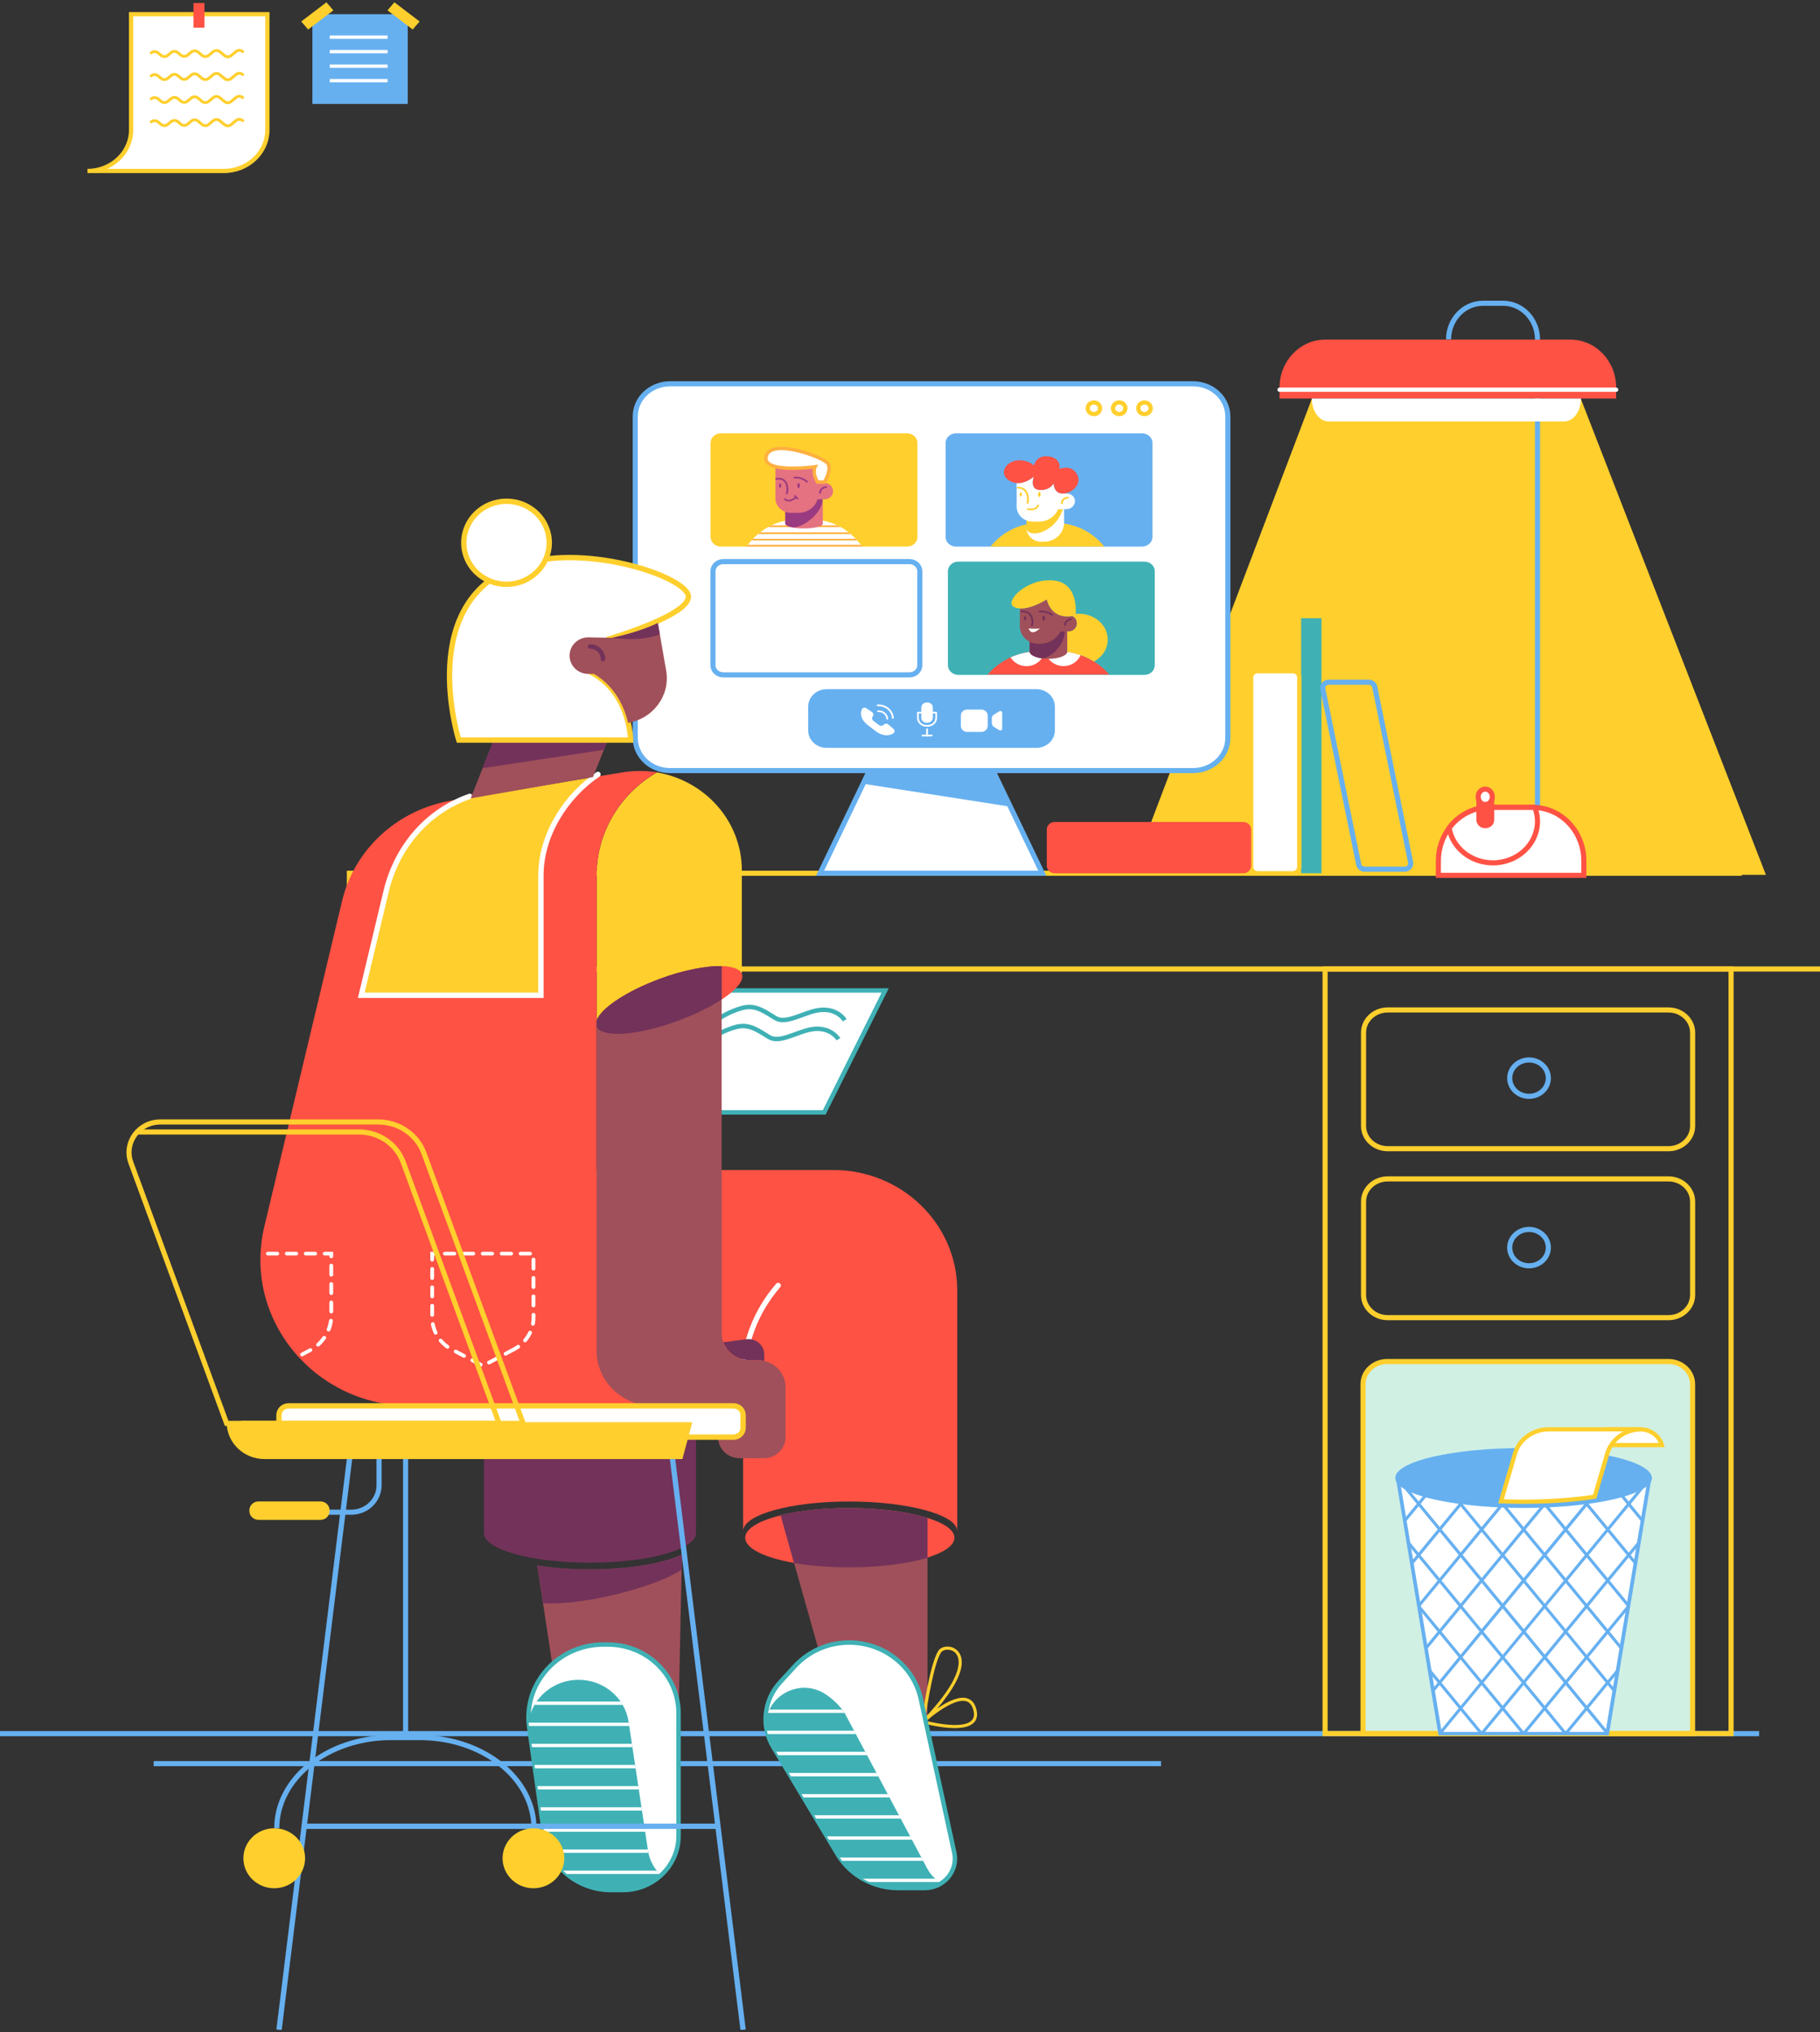 <svg width="395" height="441" viewBox="0 0 395 441" fill="none" xmlns="http://www.w3.org/2000/svg">
<rect x="0" y="0" width="395" height="441" fill="#333333" stroke="none"/>
<g clip-path="url(#clip0_1955_54309)">
<path d="M381.79 376.23H0" stroke="#66B0F0" stroke-width="1.107" stroke-miterlimit="10"/>
<path d="M33.349 382.739H251.981" stroke="#66B0F0" stroke-width="1.107" stroke-miterlimit="10"/>
<path d="M362.116 295.474H301.056C298.166 295.474 295.818 297.684 295.818 300.404V376.23H367.341V300.404C367.354 297.684 365.006 295.474 362.116 295.474Z" fill="#D0F0E4"/>
<path d="M362.116 295.474H301.056C298.166 295.474 295.818 297.684 295.818 300.404V376.23H367.341V300.404C367.354 297.684 365.006 295.474 362.116 295.474Z" stroke="#FFCF2D" stroke-width="1.107" stroke-miterlimit="10"/>
<path d="M375.7 210.287H287.587V376.218H375.7V210.287Z" stroke="#FFCF2D" stroke-width="1.107" stroke-miterlimit="10"/>
<path d="M378.01 189.512H75.831V210.287H395" stroke="#FFCF2D" stroke-width="1.107" stroke-miterlimit="10"/>
<path d="M362.116 249.287H301.172C298.282 249.287 295.934 247.077 295.934 244.357V224.104C295.934 221.385 298.282 219.175 301.172 219.175H362.116C365.006 219.175 367.354 221.385 367.354 224.104V244.369C367.354 247.089 365.006 249.287 362.116 249.287Z" stroke="#FFCF2D" stroke-width="1.107" stroke-miterlimit="10"/>
<path d="M362.116 285.955H301.172C298.282 285.955 295.934 283.745 295.934 281.026V260.773C295.934 258.053 298.282 255.843 301.172 255.843H362.116C365.006 255.843 367.354 258.053 367.354 260.773V281.026C367.354 283.745 365.006 285.955 362.116 285.955Z" stroke="#FFCF2D" stroke-width="1.107" stroke-miterlimit="10"/>
<path d="M331.85 237.921C334.165 237.921 336.043 236.155 336.043 233.975C336.043 231.796 334.165 230.029 331.85 230.029C329.534 230.029 327.657 231.796 327.657 233.975C327.657 236.155 329.534 237.921 331.85 237.921Z" stroke="#66B0F0" stroke-width="1.107" stroke-miterlimit="10"/>
<path d="M331.85 274.7C334.165 274.7 336.043 272.933 336.043 270.754C336.043 268.574 334.165 266.808 331.85 266.808C329.534 266.808 327.657 268.574 327.657 270.754C327.657 272.933 329.534 274.7 331.85 274.7Z" stroke="#66B0F0" stroke-width="1.107" stroke-miterlimit="10"/>
<path d="M358.026 320.73L357.936 321.253L357.897 321.556L356.555 329.606L356.413 330.468L355.807 334.135L355.588 335.422L355.02 338.822L354.878 339.684L353.498 348.013V348.05L353.356 348.912L353.278 349.3L351.963 357.266L351.821 358.128L351.201 361.879V361.892L350.982 363.179L350.427 366.481L350.285 367.343L348.905 375.709L348.892 375.758L348.828 376.146L348.815 376.231H312.563L312.55 376.134L312.486 375.794L312.473 375.685L311.079 367.331L310.938 366.457L310.396 363.215L310.189 361.916L309.557 358.103L309.415 357.241L308.099 349.337L308.022 348.888L307.88 348.038V348.026L306.487 339.66L306.345 338.798L305.79 335.459L305.584 334.172L304.964 330.444L304.822 329.582L303.494 321.593L303.352 320.73H358.026Z" fill="white"/>
<path d="M349.163 376.608H312.215L312.06 375.709L302.875 320.354H358.49L349.163 376.608ZM312.899 375.855H348.466L357.549 321.119H303.803L312.899 375.855Z" fill="#66B0F0"/>
<path d="M358.529 320.73C358.529 320.9 358.503 321.082 358.439 321.252C358 322.527 355.988 323.705 352.827 324.676C352.595 324.749 352.363 324.81 352.13 324.883C350.092 325.454 347.654 325.951 344.906 326.328C344.648 326.364 344.39 326.401 344.119 326.437C341.694 326.753 339.049 326.983 336.249 327.117C335.965 327.129 335.695 327.141 335.411 327.153C333.876 327.214 332.289 327.251 330.676 327.251C329.438 327.251 328.212 327.226 327.012 327.19C326.716 327.178 326.419 327.166 326.122 327.153C322.897 327.032 319.852 326.777 317.091 326.413C316.756 326.364 316.433 326.328 316.111 326.279C311.428 325.611 307.661 324.628 305.352 323.45C304.01 322.77 303.171 322.03 302.9 321.252L302.823 320.743C302.823 317.149 315.285 314.247 330.663 314.247C345.951 314.247 358.362 317.124 358.503 320.694C358.529 320.694 358.529 320.706 358.529 320.73Z" fill="#66B0F0"/>
<path d="M348.916 375.721V376.207L348.825 376.146L348.812 376.219H348.477L344.362 371.216L343.936 370.694L339.795 365.668L339.369 365.145L335.228 360.119L334.802 359.597L330.661 354.57L330.235 354.048L326.094 349.021L325.668 348.499L321.54 343.472L321.114 342.95L316.973 337.923L316.547 337.401L312.419 332.374L311.993 331.852L307.865 326.825L307.439 326.303L303.479 321.495L303.414 321.143C303.672 321.908 304.498 322.637 305.814 323.304L307.852 325.781L308.278 326.303L312.419 331.33L312.845 331.852L316.986 336.879L317.412 337.401L321.553 342.428L321.978 342.95L326.12 347.977L326.545 348.499L330.687 353.526L331.112 354.048L335.254 359.074L335.679 359.597L339.82 364.623L340.246 365.145L344.387 370.172L344.813 370.694L348.929 375.697L348.916 375.721Z" fill="#66B0F0"/>
<path d="M350.427 366.481L350.285 367.344L348.918 365.68L348.492 365.158L344.351 360.131L343.925 359.609L339.784 354.582L339.358 354.06L335.217 349.034L334.791 348.511L330.65 343.485L330.225 342.963L326.122 337.984L325.696 337.462L321.555 332.436L321.129 331.913L316.988 326.887L316.562 326.365L316.382 326.146C316.691 326.195 317.014 326.231 317.336 326.28L317.401 326.365L321.542 331.391L321.968 331.913L326.109 336.94L326.535 337.462L330.676 342.489L331.102 343.011L335.243 348.038L335.669 348.56L339.81 353.587L340.236 354.109L344.377 359.136L344.803 359.658L348.944 364.684L349.37 365.207L350.427 366.481Z" fill="#66B0F0"/>
<path d="M351.962 357.265L351.82 358.127L348.917 354.606L348.491 354.084L344.35 349.057L343.925 348.535L339.783 343.509L339.358 342.986L335.216 337.96L334.791 337.438L330.65 332.411L330.224 331.889L326.186 326.983C326.483 326.996 326.766 327.008 327.063 327.02L330.65 331.367L331.075 331.889L335.216 336.916L335.642 337.438L339.783 342.464L340.209 342.986L344.35 348.013L344.776 348.535L348.917 353.562L349.343 354.084L351.962 357.265Z" fill="#66B0F0"/>
<path d="M353.496 348.05L353.355 348.912L353.058 348.548L348.917 343.521L348.491 342.999L344.35 337.972L343.924 337.45L339.783 332.423L339.357 331.901L335.319 326.996C335.59 326.984 335.874 326.972 336.145 326.959L339.783 331.379L340.209 331.901L344.35 336.928L344.775 337.45L348.917 342.477L349.342 342.999L353.484 348.026L353.496 348.05Z" fill="#66B0F0"/>
<path d="M321.812 376.036L321.554 376.218L321.541 376.23H321.115L316.987 371.228L316.561 370.706L312.433 365.679L312.007 365.169L310.395 363.215L310.188 361.916L312.433 364.647L312.859 365.169L316.987 370.184L317.413 370.706L321.554 375.733L321.812 376.036Z" fill="#66B0F0"/>
<path d="M312.679 376.036L312.55 376.133L312.485 375.794L312.679 376.036Z" fill="#66B0F0"/>
<path d="M330.933 376.037L330.675 376.219L330.662 376.231H330.236L326.121 371.229L325.695 370.707L321.554 365.68L321.128 365.17L316.987 360.143L316.561 359.633V359.621L312.433 354.606L312.007 354.084L308.098 349.337L308.021 348.888L307.879 348.038L308.292 348.548L312.433 353.574L312.859 354.084L316.987 359.111L317.413 359.633L321.554 364.648L321.98 365.17L326.121 370.184L326.547 370.707L330.675 375.733L330.933 376.037Z" fill="#66B0F0"/>
<path d="M340.053 376.037L339.795 376.219L339.782 376.232H339.356L335.241 371.229L334.815 370.707L330.674 365.68L330.248 365.17L326.12 360.143L325.694 359.634L321.553 354.607L321.127 354.085L316.986 349.07L316.56 348.548L312.432 343.521L312.006 343.011L307.865 337.984L307.44 337.474L305.788 335.459L305.582 334.172L307.865 336.952L308.291 337.474L312.432 342.489L312.858 343.011L316.986 348.026L317.412 348.548L321.553 353.575L321.979 354.085L326.12 359.111L326.546 359.634L330.674 364.648L331.1 365.17L335.241 370.185L335.667 370.707L339.795 375.734L340.053 376.037Z" fill="#66B0F0"/>
<path d="M355.018 338.822L354.876 339.684L353.483 337.984L353.057 337.462L348.916 332.436L348.49 331.913L344.349 326.887L343.924 326.365L343.872 326.304C344.13 326.268 344.388 326.231 344.633 326.195L344.775 326.365L348.916 331.391L349.342 331.913L353.483 336.94L353.909 337.462L355.018 338.822Z" fill="#66B0F0"/>
<path d="M356.554 329.606L356.412 330.468L353.484 326.91L353.058 326.388L351.755 324.798C351.987 324.737 352.219 324.664 352.439 324.591L353.484 325.866L353.909 326.388L356.554 329.606Z" fill="#66B0F0"/>
<path d="M358.4 320.925L358.039 321.362L357.935 321.241C358 321.071 358.026 320.901 358.026 320.731C358.026 320.707 358.026 320.695 358.026 320.67L358.039 320.658L358.4 320.925Z" fill="#66B0F0"/>
<path d="M355.807 334.134L355.588 335.421L353.91 337.473L353.485 337.983L349.344 343.01L348.918 343.52L344.79 348.546L344.364 349.068L340.223 354.083L339.797 354.605L335.669 359.632L335.243 360.142L331.102 365.169L330.676 365.679L326.548 370.705L326.122 371.227L321.994 376.23H321.568L321.555 376.218L321.31 376.036L321.555 375.732L325.696 370.705L326.122 370.183L330.25 365.169L330.676 364.646L334.817 359.632L335.243 359.11L339.371 354.083L339.797 353.573L343.938 348.546L344.364 348.024L348.492 343.01L348.918 342.487L353.059 337.473L353.485 336.951L355.807 334.134Z" fill="#66B0F0"/>
<path d="M357.896 321.556L353.91 326.4L353.484 326.922L349.343 331.949L348.917 332.471L344.776 337.498L344.351 338.02L340.209 343.047L339.784 343.569L335.668 348.547L335.242 349.069L331.101 354.096L330.676 354.618L326.534 359.645L326.109 360.167L321.967 365.194L321.542 365.716L317.4 370.743L316.975 371.265L312.859 376.267H312.55L312.537 376.17L312.485 375.83L312.434 375.769L312.472 375.721L316.575 370.743L317.001 370.221L321.142 365.194L321.567 364.672L325.709 359.645L326.134 359.123L330.276 354.096L330.701 353.574L334.843 348.547L335.268 348.025L339.409 342.998L339.835 342.476L343.976 337.449L344.402 336.927L348.543 331.901L348.969 331.379L353.097 326.352L353.523 325.83L355.549 323.365C356.877 322.697 357.716 321.968 357.987 321.191L357.896 321.556Z" fill="#66B0F0"/>
<path d="M344.956 326.181L344.776 326.399L344.35 326.921L340.209 331.948L339.783 332.47L335.642 337.497L335.216 338.019L331.075 343.046L330.649 343.568L326.508 348.595L326.082 349.117L321.941 354.144L321.515 354.666L317.374 359.692L316.948 360.215L312.807 365.241L312.381 365.763L311.027 367.403L310.885 366.54L311.956 365.241L312.381 364.719L316.51 359.692L316.935 359.17L321.077 354.144L321.502 353.621L325.631 348.595L326.056 348.073L330.197 343.046L330.623 342.524L334.764 337.497L335.19 336.975L339.331 331.948L339.757 331.426L343.898 326.399L343.963 326.314C344.182 326.29 344.401 326.254 344.608 326.229C344.75 326.205 344.853 326.193 344.956 326.181Z" fill="#66B0F0"/>
<path d="M335.141 327.031L331.103 331.924L330.677 332.447L326.536 337.473L326.11 337.995L321.969 343.022L321.543 343.544L317.402 348.571L316.976 349.093L312.835 354.12L312.409 354.642L309.533 358.139L309.391 357.277L311.984 354.12L312.409 353.598L316.551 348.571L316.976 348.049L321.118 343.022L321.543 342.5L325.685 337.473L326.11 336.951L330.251 331.924L330.677 331.402L334.264 327.056C334.547 327.056 334.844 327.043 335.141 327.031Z" fill="#66B0F0"/>
<path d="M351.201 361.89L350.981 363.177L349.343 365.168L348.917 365.678L344.789 370.705L344.363 371.227L340.235 376.229H339.81L339.797 376.217L339.552 376.035L339.797 375.731L343.938 370.705L344.363 370.183L348.492 365.168L348.917 364.646L351.201 361.89Z" fill="#66B0F0"/>
<path d="M353.279 349.3L349.344 354.084L348.918 354.606L344.79 359.633L344.364 360.142L340.223 365.169L339.797 365.679L335.669 370.706L335.243 371.228L331.115 376.231H330.689L330.676 376.218L330.431 376.036L330.676 375.733L334.817 370.706L335.243 370.184L339.372 365.169L339.797 364.647L343.938 359.633L344.364 359.11L348.492 354.084L348.918 353.574L353.059 348.547L353.485 348.025L353.498 348.013V348.049L353.356 348.911L353.279 349.3Z" fill="#66B0F0"/>
<path d="M326.019 327.019L321.981 331.924L321.555 332.446L317.414 337.473L316.988 337.995L312.847 343.022L312.421 343.544L308.28 348.571L308.009 348.911L307.867 348.073L307.854 348.061L307.867 348.049L311.995 343.034L312.421 342.512L316.549 337.485L316.975 336.963L321.116 331.936L321.542 331.414L325.18 326.995C325.477 326.995 325.748 327.007 326.019 327.019Z" fill="#66B0F0"/>
<path d="M317.479 326.327L317.427 326.4L317.001 326.922L312.86 331.949L312.434 332.471L308.293 337.497L307.868 338.019L306.487 339.695L306.345 338.833L307.442 337.497L307.868 336.975L311.996 331.949L312.422 331.427L316.563 326.4L316.705 326.23C316.911 326.254 317.13 326.291 317.35 326.315L317.479 326.327Z" fill="#66B0F0"/>
<path d="M309.609 324.797L308.293 326.388L307.868 326.91L304.952 330.443L304.81 329.581L307.442 326.388L307.868 325.866L308.926 324.591C309.145 324.664 309.377 324.737 309.609 324.797Z" fill="#66B0F0"/>
<path d="M360.683 313.603H348.776V310.191H356.001C358.258 310.191 360.142 311.648 360.683 313.603Z" fill="white" stroke="#FFCF2D" stroke-width="0.923" stroke-miterlimit="10"/>
<path d="M356.079 310.191C352.699 310.227 349.744 312.352 348.841 315.424L346.093 324.81C345.706 324.871 345.306 324.931 344.907 324.98C344.648 325.016 344.39 325.053 344.12 325.089C341.694 325.405 339.049 325.635 336.25 325.769C335.966 325.781 335.695 325.793 335.411 325.805C333.876 325.866 332.289 325.903 330.677 325.903C329.438 325.903 328.213 325.878 327.013 325.842C326.716 325.83 326.419 325.818 326.123 325.805C326.007 325.805 325.891 325.793 325.774 325.793L328.819 315.424C329.722 312.328 332.715 310.191 336.134 310.191H356.079Z" fill="white" stroke="#FFCF2D" stroke-width="0.923" stroke-miterlimit="10"/>
<path d="M343.112 86.602L383.261 189.856H245.488L284.694 86.602H343.112Z" fill="#FFCF2D"/>
<path d="M314.386 73.659C314.386 69.326 317.738 65.812 321.873 65.812H326.201C330.336 65.812 333.688 69.326 333.688 73.659V175.212" stroke="#66B0F0" stroke-width="1.107" stroke-miterlimit="10"/>
<path d="M343.746 186.82V189.962H312.172V186.82C312.172 184.142 313.043 181.666 314.505 179.7C316.528 176.976 319.703 175.211 323.248 175.211H332.655C332.803 175.211 332.965 175.211 333.113 175.227C339.035 175.475 343.746 180.567 343.746 186.82Z" fill="white" stroke="#FE5244" stroke-width="1.107" stroke-miterlimit="10"/>
<path d="M350.76 86.49H277.702V84.091C277.702 78.349 282.147 73.706 287.611 73.706H340.85C346.329 73.706 350.76 78.365 350.76 84.091V86.49Z" fill="#FE5244"/>
<path d="M350.76 84.571H277.702" stroke="white" stroke-width="0.923" stroke-miterlimit="10" stroke-linecap="round"/>
<path d="M343.125 86.491C343.125 89.23 341.5 91.459 339.477 91.459H288.349C286.341 91.459 284.702 89.23 284.702 86.491H343.125Z" fill="white"/>
<path d="M333.687 178.245C333.687 183.213 329.36 187.253 324.029 187.253C319.23 187.253 315.242 183.987 314.504 179.7C316.527 176.976 319.702 175.211 323.246 175.211H332.653C332.801 175.211 332.963 175.211 333.111 175.227C333.495 176.171 333.687 177.193 333.687 178.245Z" fill="white" stroke="#FE5244" stroke-width="1.107" stroke-miterlimit="10"/>
<path d="M324.295 173.091V177.951C324.295 178.942 323.424 179.747 322.361 179.747C321.297 179.747 320.426 178.942 320.426 177.951V173.091H320.456C320.633 173.943 321.415 174.593 322.346 174.593C323.276 174.593 324.059 173.943 324.236 173.091H324.295Z" fill="#FE5244"/>
<path d="M323.882 172.921C323.882 173.029 323.867 173.137 323.852 173.246C323.72 174.02 323.099 174.592 322.346 174.592C321.608 174.592 320.988 174.02 320.84 173.246C320.825 173.137 320.81 173.029 320.81 172.921C320.81 171.992 321.49 171.249 322.346 171.249C323.188 171.249 323.882 172.007 323.882 172.921Z" fill="white" stroke="#FE5244" stroke-width="1.107" stroke-miterlimit="10"/>
<path d="M286.802 134.17H282.389V189.513H286.802V134.17Z" fill="#3FB1B5"/>
<path d="M280.544 189.513H272.984C272.184 189.513 271.539 188.906 271.539 188.153V147.016C271.539 146.263 272.184 145.656 272.984 145.656H280.544C281.344 145.656 281.989 146.263 281.989 147.016V188.153C281.989 188.906 281.344 189.513 280.544 189.513Z" fill="white" stroke="#FFCF2D" stroke-width="0.923" stroke-miterlimit="10"/>
<path d="M304.863 188.626H296.18C295.548 188.626 295.006 188.201 294.89 187.618L287.098 149.517C286.943 148.752 287.562 148.048 288.388 148.048H297.07C297.703 148.048 298.244 148.473 298.361 149.056L306.153 187.157C306.308 187.922 305.688 188.626 304.863 188.626Z" stroke="#66B0F0" stroke-width="1.107" stroke-miterlimit="10"/>
<path d="M269.811 189.513H228.915C227.96 189.513 227.186 188.785 227.186 187.886V180.006C227.186 179.107 227.96 178.379 228.915 178.379H269.811C270.765 178.379 271.539 179.107 271.539 180.006V187.886C271.539 188.785 270.765 189.513 269.811 189.513Z" fill="#FE5244"/>
<path d="M58.034 3.082V28.192C58.034 33.109 53.79 37.104 48.565 37.104H18.983C24.208 37.104 28.452 33.121 28.452 28.192V3.082H58.034Z" fill="white" stroke="#FFCF2D" stroke-width="0.923" stroke-miterlimit="10"/>
<path d="M44.372 0.654H41.986V6.008H44.372V0.654Z" fill="#FE5244"/>
<path d="M49.429 12.626C49.093 12.626 48.758 12.505 48.487 12.274L47.494 11.448C47.184 11.193 46.771 11.193 46.462 11.448L45.52 12.238C44.965 12.699 44.191 12.699 43.623 12.238L42.759 11.521C42.45 11.266 42.037 11.266 41.727 11.521L40.927 12.189C40.373 12.65 39.599 12.65 39.031 12.189L38.373 11.643C38.063 11.388 37.651 11.388 37.341 11.643L36.631 12.238C36.077 12.699 35.303 12.699 34.735 12.238L34.077 11.691C33.767 11.436 33.355 11.436 33.045 11.691C32.916 11.8 32.71 11.788 32.593 11.667C32.477 11.546 32.49 11.351 32.619 11.242C33.174 10.781 33.948 10.781 34.516 11.242L35.174 11.788C35.483 12.043 35.896 12.043 36.206 11.788L36.915 11.193C37.47 10.732 38.244 10.732 38.812 11.193L39.469 11.74C39.779 11.995 40.192 11.995 40.502 11.74L41.301 11.072C41.856 10.611 42.63 10.611 43.198 11.072L44.062 11.788C44.372 12.043 44.785 12.043 45.094 11.788L46.036 10.999C46.59 10.538 47.365 10.538 47.932 10.999L48.925 11.825C49.235 12.08 49.648 12.08 49.958 11.825L50.99 10.963C51.544 10.501 52.318 10.501 52.886 10.963C53.015 11.072 53.028 11.266 52.912 11.388C52.796 11.509 52.589 11.521 52.46 11.412C52.151 11.157 51.738 11.157 51.428 11.412L50.396 12.274C50.087 12.505 49.764 12.626 49.429 12.626Z" fill="#FFCF2D"/>
<path d="M49.429 17.616C49.093 17.616 48.758 17.494 48.487 17.264L47.494 16.438C47.184 16.183 46.771 16.183 46.462 16.438L45.52 17.227C44.965 17.689 44.191 17.689 43.623 17.227L42.759 16.511C42.45 16.256 42.037 16.256 41.727 16.511L40.927 17.179C40.373 17.64 39.599 17.64 39.031 17.179L38.373 16.632C38.063 16.377 37.651 16.377 37.341 16.632L36.631 17.227C36.077 17.689 35.303 17.689 34.735 17.227L34.077 16.681C33.767 16.426 33.355 16.426 33.045 16.681C32.916 16.79 32.71 16.778 32.593 16.657C32.477 16.535 32.49 16.341 32.619 16.232C33.174 15.77 33.948 15.77 34.516 16.232L35.174 16.778C35.483 17.033 35.896 17.033 36.206 16.778L36.915 16.183C37.47 15.722 38.244 15.722 38.812 16.183L39.469 16.73C39.779 16.985 40.192 16.985 40.502 16.73L41.301 16.062C41.856 15.6 42.63 15.6 43.198 16.062L44.062 16.778C44.372 17.033 44.785 17.033 45.094 16.778L46.036 15.989C46.59 15.527 47.365 15.527 47.932 15.989L48.925 16.814C49.235 17.07 49.648 17.07 49.958 16.814L50.99 15.953C51.544 15.491 52.318 15.491 52.886 15.953C53.015 16.062 53.028 16.256 52.912 16.377C52.796 16.499 52.589 16.511 52.46 16.402C52.151 16.147 51.738 16.147 51.428 16.402L50.396 17.264C50.087 17.507 49.764 17.616 49.429 17.616Z" fill="#FFCF2D"/>
<path d="M49.429 22.607C49.093 22.607 48.758 22.485 48.487 22.255L47.494 21.429C47.184 21.174 46.771 21.174 46.462 21.429L45.52 22.218C44.965 22.679 44.191 22.679 43.623 22.218L42.759 21.502C42.45 21.247 42.037 21.247 41.727 21.502L40.927 22.169C40.373 22.631 39.599 22.631 39.031 22.169L38.373 21.623C38.063 21.368 37.651 21.368 37.341 21.623L36.631 22.218C36.077 22.679 35.303 22.679 34.735 22.218L34.077 21.672C33.767 21.417 33.355 21.417 33.045 21.672C32.916 21.781 32.71 21.769 32.593 21.647C32.477 21.526 32.49 21.332 32.619 21.223C33.174 20.761 33.948 20.761 34.516 21.223L35.174 21.769C35.483 22.024 35.896 22.024 36.206 21.769L36.915 21.174C37.47 20.712 38.244 20.712 38.812 21.174L39.469 21.72C39.779 21.975 40.192 21.975 40.502 21.72L41.301 21.052C41.856 20.591 42.63 20.591 43.198 21.052L44.062 21.769C44.372 22.024 44.785 22.024 45.094 21.769L46.036 20.98C46.59 20.518 47.365 20.518 47.932 20.98L48.925 21.805C49.235 22.06 49.648 22.06 49.958 21.805L50.99 20.943C51.544 20.482 52.318 20.482 52.886 20.943C53.015 21.052 53.028 21.247 52.912 21.368C52.796 21.49 52.589 21.502 52.46 21.392C52.151 21.137 51.738 21.137 51.428 21.392L50.396 22.255C50.087 22.497 49.764 22.607 49.429 22.607Z" fill="#FFCF2D"/>
<path d="M49.429 27.609C49.093 27.609 48.758 27.488 48.487 27.257L47.494 26.431C47.184 26.176 46.771 26.176 46.462 26.431L45.52 27.221C44.965 27.682 44.191 27.682 43.623 27.221L42.759 26.504C42.45 26.249 42.037 26.249 41.727 26.504L40.927 27.172C40.373 27.633 39.599 27.633 39.031 27.172L38.373 26.626C38.063 26.371 37.651 26.371 37.341 26.626L36.631 27.221C36.077 27.682 35.303 27.682 34.735 27.221L34.077 26.674C33.767 26.419 33.355 26.419 33.045 26.674C32.916 26.783 32.71 26.771 32.593 26.65C32.477 26.528 32.49 26.334 32.619 26.225C33.174 25.764 33.948 25.764 34.516 26.225L35.174 26.771C35.483 27.026 35.896 27.026 36.206 26.771L36.915 26.176C37.47 25.715 38.244 25.715 38.812 26.176L39.469 26.723C39.779 26.978 40.192 26.978 40.502 26.723L41.301 26.055C41.856 25.593 42.63 25.593 43.198 26.055L44.062 26.771C44.372 27.026 44.785 27.026 45.094 26.771L46.036 25.982C46.59 25.521 47.365 25.521 47.932 25.982L48.925 26.808C49.235 27.063 49.648 27.063 49.958 26.808L50.99 25.946C51.544 25.484 52.318 25.484 52.886 25.946C53.015 26.055 53.028 26.249 52.912 26.371C52.796 26.492 52.589 26.504 52.46 26.395C52.151 26.14 51.738 26.14 51.428 26.395L50.396 27.257C50.087 27.488 49.764 27.609 49.429 27.609Z" fill="#FFCF2D"/>
<path d="M88.492 3.083H67.8V22.558H88.492V3.083Z" fill="#66B0F0"/>
<path d="M72.348 2.249L70.848 0.502L65.378 4.66L66.879 6.407L72.348 2.249Z" fill="#FFCF2D"/>
<path d="M89.566 6.407L91.067 4.66L85.598 0.5L84.098 2.247L89.566 6.407Z" fill="#FFCF2D"/>
<path d="M84.119 7.696H71.567V8.424H84.119V7.696Z" fill="white"/>
<path d="M84.119 10.841H71.567V11.569H84.119V10.841Z" fill="white"/>
<path d="M84.119 13.998H71.567V14.727H84.119V13.998Z" fill="white"/>
<path d="M84.119 17.143H71.567V17.871H84.119V17.143Z" fill="white"/>
<path d="M226.217 189.512H177.98L187.321 170.085L188.688 167.231H215.509L219.276 175.063L226.217 189.512Z" fill="white" stroke="#66B0F0" stroke-width="1.107" stroke-miterlimit="10"/>
<path d="M219.276 175.063L187.321 170.085L188.688 167.231H215.509L219.276 175.063Z" fill="#66B0F0"/>
<path d="M258.947 167.232H145.406C141.239 167.232 137.872 164.05 137.872 160.141V90.385C137.872 86.463 141.252 83.294 145.406 83.294H258.947C263.114 83.294 266.481 86.476 266.481 90.385V160.129C266.481 164.05 263.101 167.232 258.947 167.232Z" fill="white" stroke="#66B0F0" stroke-width="1.107" stroke-miterlimit="10"/>
<path d="M224.928 162.302H179.413C177.194 162.302 175.401 160.614 175.401 158.526V153.341C175.401 151.253 177.194 149.565 179.413 149.565H224.928C227.147 149.565 228.94 151.253 228.94 153.341V158.526C228.94 160.614 227.134 162.302 224.928 162.302Z" fill="#66B0F0"/>
<path d="M212.981 158.841H209.911C209.15 158.841 208.531 158.259 208.531 157.542V155.284C208.531 154.568 209.15 153.985 209.911 153.985H212.981C213.742 153.985 214.362 154.568 214.362 155.284V157.542C214.362 158.259 213.742 158.841 212.981 158.841Z" fill="white"/>
<path d="M216.891 158.465L215.756 157.785C215.446 157.603 215.253 157.275 215.253 156.923V155.903C215.253 155.551 215.446 155.223 215.756 155.041L216.891 154.361C217.162 154.203 217.51 154.385 217.51 154.677V158.137C217.523 158.441 217.162 158.623 216.891 158.465Z" fill="white"/>
<path d="M201.344 157.7H201.06C199.938 157.7 199.022 156.838 199.022 155.782V154.652C199.022 154.555 199.113 154.47 199.216 154.47H203.176C203.279 154.47 203.37 154.555 203.37 154.652V155.782C203.383 156.838 202.467 157.7 201.344 157.7ZM199.409 154.834V155.782C199.409 156.631 200.145 157.336 201.06 157.336H201.344C202.247 157.336 202.996 156.644 202.996 155.782V154.834H199.409Z" fill="white"/>
<path d="M201.202 159.8C201.099 159.8 201.008 159.715 201.008 159.618V158.246C201.008 158.149 201.099 158.064 201.202 158.064C201.305 158.064 201.396 158.149 201.396 158.246V159.618C201.396 159.715 201.305 159.8 201.202 159.8Z" fill="white"/>
<path d="M202.222 159.8H200.196C200.093 159.8 200.003 159.715 200.003 159.618C200.003 159.521 200.093 159.436 200.196 159.436H202.222C202.325 159.436 202.415 159.521 202.415 159.618C202.415 159.715 202.325 159.8 202.222 159.8Z" fill="white"/>
<path d="M201.293 156.85H201.112C200.467 156.85 199.951 156.364 199.951 155.757V153.547C199.951 152.94 200.467 152.455 201.112 152.455H201.293C201.938 152.455 202.454 152.94 202.454 153.547V155.757C202.454 156.364 201.938 156.85 201.293 156.85Z" fill="white"/>
<path d="M189.425 155.478L189.412 155.49C189.167 155.769 189.245 156.194 189.567 156.449L190.754 157.347C191.077 157.59 191.541 157.566 191.786 157.287L191.799 157.275C192.044 156.995 192.508 156.983 192.818 157.238L193.889 158.149C194.224 158.44 194.224 158.926 193.889 159.144C192.766 159.885 191.309 159.618 190.109 158.707L188.303 157.335C187.103 156.412 186.523 155.125 187.052 153.936C187.219 153.571 187.722 153.474 188.084 153.729L189.258 154.531C189.58 154.773 189.657 155.198 189.425 155.478Z" fill="white"/>
<path d="M192.573 156.182C192.47 156.182 192.392 156.109 192.379 156.012C192.315 155.138 191.515 154.47 190.586 154.531C190.483 154.531 190.393 154.458 190.38 154.361C190.367 154.264 190.457 154.179 190.56 154.167C191.708 154.094 192.689 154.919 192.766 155.988C192.779 156.085 192.702 156.17 192.573 156.182C192.586 156.182 192.586 156.182 192.573 156.182Z" fill="white"/>
<path d="M193.786 156C193.683 156 193.605 155.927 193.592 155.83C193.541 155.102 193.192 154.422 192.599 153.936C192.006 153.45 191.257 153.208 190.483 153.256C190.38 153.256 190.29 153.183 190.277 153.086C190.264 152.989 190.354 152.904 190.457 152.892C191.335 152.843 192.186 153.11 192.857 153.657C193.528 154.203 193.915 154.968 193.979 155.794C193.992 155.915 193.902 156 193.786 156C193.799 156 193.799 156 193.786 156Z" fill="white"/>
<path d="M237.415 89.863C238.156 89.863 238.757 89.298 238.757 88.601C238.757 87.903 238.156 87.338 237.415 87.338C236.674 87.338 236.074 87.903 236.074 88.601C236.074 89.298 236.674 89.863 237.415 89.863Z" stroke="#FFCF2D" stroke-width="0.923" stroke-miterlimit="10"/>
<path d="M242.898 89.863C243.639 89.863 244.24 89.298 244.24 88.601C244.24 87.903 243.639 87.338 242.898 87.338C242.157 87.338 241.556 87.903 241.556 88.601C241.556 89.298 242.157 89.863 242.898 89.863Z" stroke="#FFCF2D" stroke-width="0.923" stroke-miterlimit="10"/>
<path d="M248.394 89.863C249.135 89.863 249.736 89.298 249.736 88.601C249.736 87.903 249.135 87.338 248.394 87.338C247.653 87.338 247.053 87.903 247.053 88.601C247.053 89.298 247.653 89.863 248.394 89.863Z" stroke="#FFCF2D" stroke-width="0.923" stroke-miterlimit="10"/>
<path d="M197.397 146.457H156.966C155.727 146.457 154.734 145.51 154.734 144.356V123.982C154.734 122.816 155.74 121.881 156.966 121.881H197.397C198.635 121.881 199.629 122.828 199.629 123.982V144.356C199.629 145.51 198.635 146.457 197.397 146.457Z" stroke="#66B0F0" stroke-width="1.107" stroke-miterlimit="10"/>
<path d="M248.394 146.457H207.962C206.724 146.457 205.73 145.51 205.73 144.356V123.982C205.73 122.816 206.737 121.881 207.962 121.881H248.394C249.632 121.881 250.625 122.828 250.625 123.982V144.356C250.625 145.51 249.632 146.457 248.394 146.457Z" fill="#3FB1B5"/>
<path d="M240.757 146.396H214.336C217.007 143.299 221.083 141.308 225.65 141.308H229.443C234.01 141.32 238.087 143.299 240.757 146.396Z" fill="#FE5244"/>
<path d="M226.721 141.32C226.463 143.154 224.798 144.562 222.786 144.562C221.302 144.562 220.012 143.797 219.329 142.668C221.238 141.806 223.379 141.32 225.637 141.32H226.721Z" fill="white"/>
<path d="M234.526 142.17C233.945 143.566 232.514 144.55 230.824 144.55C228.811 144.55 227.147 143.141 226.889 141.308H229.456C231.236 141.32 232.939 141.612 234.526 142.17Z" fill="white"/>
<path d="M231.623 135.905V141.417C231.623 142.279 229.791 142.971 227.546 142.971C227.133 142.971 226.733 142.947 226.359 142.91C224.682 142.716 223.469 142.121 223.469 141.417V135.905H231.623Z" fill="#A0505A"/>
<path d="M231.081 137.034C231.081 139.426 228.862 142.328 226.359 142.899C224.682 142.704 223.469 142.11 223.469 141.405V135.893H230.952L231.081 137.034Z" fill="#73325A"/>
<path d="M233.713 135.2V135.334C233.713 136.269 232.9 137.034 231.907 137.034H230.178C229.391 138.624 227.675 139.717 225.689 139.717H225.353C223.134 139.717 221.341 138.029 221.341 135.941V132.044C223.908 132.201 227.172 130.089 227.172 130.089C228.243 133.986 231.3 133.938 232.719 133.683C233.3 133.962 233.713 134.545 233.713 135.2Z" fill="#A0505A"/>
<path d="M231.172 135.796C231.069 135.796 230.978 135.711 230.978 135.614C230.978 134.836 231.649 134.205 232.475 134.205C232.578 134.205 232.668 134.29 232.668 134.387C232.668 134.484 232.578 134.569 232.475 134.569C231.868 134.569 231.365 135.031 231.365 135.614C231.365 135.711 231.275 135.796 231.172 135.796Z" fill="#73325A"/>
<path d="M231.623 137.034H231.907C232.9 137.034 233.713 136.269 233.713 135.334V135.2C233.713 134.533 233.313 133.962 232.719 133.683C232.332 133.756 231.803 133.804 231.236 133.768C229.765 133.658 227.946 132.906 227.172 130.089C227.172 130.089 223.908 132.201 221.341 132.044C220.864 132.019 220.412 131.91 220.012 131.691C217.884 130.55 223.031 125.208 228.94 126.009C233.661 126.653 233.558 131.971 233.468 133.233C233.7 133.209 233.932 133.197 234.164 133.197C237.622 133.197 240.421 135.698 240.421 138.794C240.421 140.81 239.234 142.582 237.441 143.566C235.725 142.497 233.751 141.769 231.623 141.465V137.034Z" fill="#FFCF2D"/>
<path d="M223.947 135.929C223.921 135.929 223.895 135.929 223.882 135.917C223.779 135.88 223.728 135.771 223.766 135.686C223.766 135.674 224.153 134.69 223.508 133.634C222.954 132.724 221.728 132.881 221.676 132.894C221.573 132.906 221.47 132.845 221.457 132.736C221.444 132.639 221.509 132.541 221.625 132.529C221.689 132.517 223.16 132.323 223.857 133.452C224.592 134.654 224.153 135.771 224.141 135.808C224.089 135.88 224.024 135.929 223.947 135.929Z" fill="#73325A"/>
<path d="M228.347 133.622C228.309 133.622 228.27 133.609 228.231 133.585C227.109 132.772 225.612 132.869 225.599 132.869C225.496 132.881 225.406 132.796 225.393 132.699C225.38 132.602 225.47 132.517 225.574 132.505C225.638 132.505 227.225 132.396 228.463 133.294C228.554 133.355 228.567 133.464 228.502 133.549C228.451 133.597 228.399 133.622 228.347 133.622Z" fill="#73325A"/>
<path d="M223.276 136.342C223.276 136.342 223.586 138.26 225.689 136.391C225.689 136.391 224.218 136.573 223.276 136.342Z" fill="white"/>
<path d="M226.515 134.726C226.665 134.726 226.786 134.471 226.786 134.156C226.786 133.841 226.665 133.585 226.515 133.585C226.365 133.585 226.244 133.841 226.244 134.156C226.244 134.471 226.365 134.726 226.515 134.726Z" fill="#73325A"/>
<path d="M222.489 134.63C222.618 134.63 222.722 134.418 222.722 134.156C222.722 133.895 222.618 133.683 222.489 133.683C222.361 133.683 222.257 133.895 222.257 134.156C222.257 134.418 222.361 134.63 222.489 134.63Z" fill="#73325A"/>
<path d="M247.891 118.615H207.459C206.221 118.615 205.227 117.668 205.227 116.514V96.14C205.227 94.975 206.234 94.04 207.459 94.04H247.891C249.129 94.04 250.123 94.987 250.123 96.14V116.514C250.123 117.668 249.116 118.615 247.891 118.615Z" fill="#66B0F0"/>
<path d="M239.66 118.614H214.981C217.471 115.494 221.277 113.502 225.547 113.502H229.095C233.365 113.502 237.171 115.494 239.66 118.614Z" fill="#FFCF2D"/>
<path d="M226.011 117.57H226.566C228.978 117.57 230.939 115.724 230.939 113.454V110.528C230.939 110.516 230.926 110.503 230.913 110.503H222.799C222.786 110.503 222.773 110.516 222.773 110.528V114.547C222.786 116.222 224.231 117.57 226.011 117.57Z" fill="white"/>
<path d="M222.786 110.503V114.449C222.786 114.498 222.786 114.559 222.786 114.607C222.902 116.866 228.875 115.979 230.668 110.503H222.786Z" fill="#FFCF2D"/>
<path d="M233.3 108.743C233.3 109.228 233.094 109.666 232.745 109.993C232.41 110.309 231.946 110.503 231.417 110.503H229.649C229.017 112.082 227.392 113.199 225.495 113.199H224.115C222.193 113.199 220.645 111.73 220.645 109.933V104.833C222.631 104.991 224.309 103.486 224.373 103.425C224.347 103.51 223.341 106.181 225.624 106.327C227.895 106.472 228.643 104.93 228.669 104.87C228.669 104.93 228.682 106.994 230.475 107.104H231.417C232.462 107.104 233.3 107.771 233.3 108.743Z" fill="white"/>
<path d="M230.642 107.104H230.604C230.565 107.104 230.526 107.104 230.488 107.104C228.694 106.994 228.682 104.942 228.682 104.87C228.656 104.93 227.895 106.472 225.637 106.327C223.367 106.181 224.36 103.51 224.386 103.425C224.321 103.473 222.644 104.991 220.657 104.833C220.219 104.797 219.78 104.687 219.329 104.457C216.426 102.975 218.297 99.928 221.148 99.891C223.418 99.867 224.386 101.033 224.386 101.033C224.386 101.033 224.876 98.641 227.662 99.054C230.449 99.467 229.946 101.786 229.946 101.786C229.946 101.786 232.281 100.766 233.571 102.648C235.093 104.857 232.81 107.104 230.642 107.104Z" fill="#FE5244"/>
<path d="M223.018 109.326C223.006 109.326 222.993 109.326 222.967 109.326C222.864 109.301 222.799 109.204 222.825 109.107C222.825 109.095 223.134 107.893 222.58 106.909C221.973 105.865 220.929 106.035 220.89 106.035C220.787 106.047 220.683 105.987 220.671 105.889C220.645 105.792 220.722 105.695 220.825 105.683C220.838 105.683 222.193 105.452 222.928 106.739C223.56 107.844 223.225 109.143 223.212 109.192C223.173 109.265 223.096 109.326 223.018 109.326Z" fill="#FFCF2D"/>
<path d="M223.702 110.734C223.431 110.734 223.186 110.697 223.005 110.649C222.902 110.625 222.838 110.527 222.863 110.43C222.889 110.333 222.992 110.273 223.096 110.297C223.16 110.309 224.631 110.673 225.173 109.605C225.224 109.52 225.327 109.472 225.431 109.52C225.534 109.569 225.572 109.666 225.521 109.763C225.147 110.527 224.36 110.734 223.702 110.734Z" fill="#FFCF2D"/>
<path d="M225.573 107.868C225.722 107.868 225.844 107.613 225.844 107.298C225.844 106.983 225.722 106.728 225.573 106.728C225.423 106.728 225.302 106.983 225.302 107.298C225.302 107.613 225.423 107.868 225.573 107.868Z" fill="#FFCF2D"/>
<path d="M221.56 107.771C221.689 107.771 221.793 107.559 221.793 107.298C221.793 107.037 221.689 106.825 221.56 106.825C221.432 106.825 221.328 107.037 221.328 107.298C221.328 107.559 221.432 107.771 221.56 107.771Z" fill="#FFCF2D"/>
<path d="M230.449 109.411C230.346 109.411 230.255 109.326 230.255 109.229C230.255 108.452 230.926 107.82 231.752 107.82C231.855 107.82 231.945 107.905 231.945 108.002C231.945 108.1 231.855 108.185 231.752 108.185C231.146 108.185 230.642 108.646 230.642 109.229C230.642 109.326 230.552 109.411 230.449 109.411Z" fill="#FFCF2D"/>
<path d="M196.881 118.615H156.449C155.211 118.615 154.218 117.668 154.218 116.515V96.141C154.218 94.975 155.224 94.04 156.449 94.04H196.881C198.119 94.04 199.113 94.987 199.113 96.141V116.515C199.126 117.668 198.119 118.615 196.881 118.615Z" fill="#FFCF2D"/>
<path d="M187.115 118.615H162.035C164.564 115.057 168.434 112.787 172.769 112.787H176.381C180.716 112.787 184.573 115.057 187.115 118.615Z" fill="white"/>
<path d="M187.115 118.614H162.035C162.113 118.505 162.19 118.408 162.268 118.299C162.28 118.275 162.293 118.251 162.319 118.239H186.844C186.857 118.263 186.87 118.275 186.895 118.299C186.96 118.396 187.037 118.505 187.115 118.614Z" fill="#FEB040"/>
<path d="M186.057 117.291H163.093C163.209 117.157 163.325 117.036 163.442 116.915H185.709C185.825 117.036 185.941 117.157 186.057 117.291Z" fill="#FEB040"/>
<path d="M184.636 115.907H164.511C164.666 115.774 164.821 115.652 164.976 115.531H184.172C184.327 115.652 184.481 115.774 184.636 115.907Z" fill="#FEB040"/>
<path d="M182.47 114.389H166.667C166.899 114.256 167.144 114.134 167.389 114.013H181.734C181.992 114.134 182.224 114.256 182.47 114.389Z" fill="#FEB040"/>
<path d="M178.575 108.246V113.673C178.575 114.231 176.743 114.681 174.498 114.681C172.305 114.681 170.512 114.256 170.422 113.709C170.422 113.697 170.422 113.685 170.422 113.673V108.246H178.575Z" fill="#E57281"/>
<path d="M178.523 108.246V108.367C178.523 111.038 175.001 114.098 172.46 114.45C172.06 114.511 170.822 114.28 170.435 113.697C170.435 113.685 170.435 113.673 170.435 113.661V108.233H178.523V108.246Z" fill="#9A3B82"/>
<path d="M180.792 106.533V106.655C180.792 107.59 179.98 108.355 178.986 108.355H177.425C176.922 110.054 175.271 111.293 173.31 111.293H171.646C169.801 111.293 168.292 109.884 168.292 108.136V101.228C171.388 102.041 176.922 101.276 176.922 101.276C176.922 101.276 176.419 102.976 177.374 104.821H178.999C179.98 104.834 180.792 105.598 180.792 106.533Z" fill="#E57281"/>
<path d="M178.922 104.615H177.451C176.2 102.624 176.909 101.3 176.909 101.3C176.909 101.3 171.375 102.053 168.279 101.252C166.873 100.888 165.97 100.196 166.305 98.969C167.376 95.035 178.909 99.224 179.709 100.645C180.521 102.065 178.922 104.615 178.922 104.615Z" fill="white" stroke="#FEB040" stroke-width="0.738" stroke-miterlimit="10"/>
<path d="M173.194 108.342C173.156 108.378 173.117 108.39 173.065 108.39C173.014 108.39 172.962 108.366 172.923 108.33L172.743 108.148C172.188 108.609 171.659 108.839 171.169 108.839C171.117 108.839 171.066 108.839 171.027 108.827C170.485 108.779 170.214 108.439 170.201 108.427C170.137 108.342 170.15 108.233 170.24 108.172C170.33 108.111 170.447 108.123 170.511 108.208C170.524 108.221 170.705 108.439 171.079 108.475C171.491 108.512 171.969 108.305 172.485 107.881L172.382 107.772C172.304 107.699 172.317 107.577 172.395 107.517C172.472 107.444 172.601 107.456 172.665 107.529L173.207 108.087C173.285 108.16 173.272 108.269 173.194 108.342Z" fill="#9A3B82"/>
<path d="M175.154 104.724C175.103 104.724 175.051 104.711 175.012 104.675C173.877 103.631 172.432 103.838 172.419 103.838C172.316 103.85 172.213 103.789 172.2 103.692C172.187 103.595 172.252 103.498 172.355 103.486C172.419 103.474 174.006 103.231 175.283 104.42C175.361 104.493 175.361 104.602 175.283 104.675C175.258 104.711 175.206 104.724 175.154 104.724Z" fill="#9A3B82"/>
<path d="M170.756 107.274C170.743 107.274 170.717 107.274 170.704 107.262C170.601 107.237 170.549 107.128 170.575 107.031C170.575 107.019 170.975 105.78 170.33 104.724C169.775 103.814 168.524 104.093 168.511 104.105C168.408 104.129 168.305 104.068 168.279 103.971C168.253 103.874 168.318 103.777 168.421 103.753C168.95 103.631 170.111 103.631 170.665 104.554C171.401 105.756 170.975 107.092 170.949 107.152C170.911 107.225 170.846 107.274 170.756 107.274Z" fill="#9A3B82"/>
<path d="M169.311 105.853C169.44 105.853 169.544 105.641 169.544 105.38C169.544 105.119 169.44 104.907 169.311 104.907C169.183 104.907 169.079 105.119 169.079 105.38C169.079 105.641 169.183 105.853 169.311 105.853Z" fill="#9A3B82"/>
<path d="M173.323 105.95C173.473 105.95 173.594 105.695 173.594 105.38C173.594 105.065 173.473 104.81 173.323 104.81C173.173 104.81 173.052 105.065 173.052 105.38C173.052 105.695 173.173 105.95 173.323 105.95Z" fill="#9A3B82"/>
<path d="M177.981 107.152C177.877 107.152 177.787 107.067 177.787 106.97C177.787 106.181 178.471 105.538 179.309 105.538C179.413 105.538 179.503 105.623 179.503 105.72C179.503 105.817 179.413 105.902 179.309 105.902C178.677 105.902 178.174 106.375 178.174 106.97C178.174 107.067 178.097 107.152 177.981 107.152Z" fill="#9A3B82"/>
<path d="M192.11 214.949L178.879 241.413H138.9L154.966 214.949H192.11Z" fill="white" stroke="#3FB1B5" stroke-width="0.965" stroke-miterlimit="10"/>
<path d="M183.344 221.405C183.344 221.405 181.604 218.517 177.427 219.262C174.304 219.808 170.606 222.311 168.333 220.966C166.059 219.622 164.046 217.944 161.101 218.743C158.157 219.542 155.979 221.073 155.979 221.073" stroke="#3FB1B5" stroke-width="0.965" stroke-miterlimit="10"/>
<path d="M181.974 225.532C181.974 225.532 180.235 222.644 176.058 223.389C172.935 223.935 169.237 226.438 166.963 225.093C164.69 223.749 162.677 222.071 159.732 222.87C156.787 223.669 154.61 225.2 154.61 225.2" stroke="#3FB1B5" stroke-width="0.965" stroke-miterlimit="10"/>
<path d="M207.148 333.715C207.148 337.269 196.999 340.145 184.289 340.145C171.579 340.145 161.732 337.269 161.732 333.715C161.732 330.161 171.579 327.286 184.289 327.286C196.999 327.286 207.148 330.174 207.148 333.715Z" fill="#FE5244"/>
<path d="M201.299 329.388V375.313L199.861 368.684C198.314 361.549 191.835 356.451 184.33 356.451C182.07 356.451 179.851 356.917 177.838 357.795C177.77 357.822 177.701 357.862 177.619 357.888L172.346 339.199L169.415 328.803C173.428 327.858 178.619 327.285 184.289 327.285C191.027 327.285 197.095 328.097 201.299 329.388Z" fill="#A0505A"/>
<path d="M201.299 329.388V338.041C197.095 339.332 191.027 340.144 184.289 340.144C179.92 340.144 175.838 339.798 172.346 339.212L169.415 328.816C173.428 327.871 178.619 327.299 184.289 327.299C191.027 327.285 197.095 328.097 201.299 329.388Z" fill="#73325A"/>
<path d="M200.288 373.968C200.658 374.074 204.137 375.019 207.218 375.019C208.889 375.019 210.437 374.74 211.313 373.888C212.066 373.156 212.245 372.091 211.847 370.747C211.491 369.549 210.806 368.803 209.807 368.537C207.972 368.058 205.424 369.389 203.411 370.786C206.547 367.086 209.642 362.387 208.492 359.312C208.081 358.221 207.15 357.489 205.986 357.356C205.013 357.249 204.109 357.582 203.685 358.207C201.713 361.123 200.097 373.089 200.028 373.595L200.288 373.968ZM204.26 358.58C204.507 358.221 205.027 358.008 205.63 358.008C205.725 358.008 205.821 358.008 205.917 358.021C206.355 358.074 207.41 358.314 207.862 359.539C208.163 360.351 208.273 361.841 207.054 364.344C205.903 366.713 203.822 369.495 200.863 372.65C201.302 369.615 202.699 360.883 204.26 358.58ZM210.834 373.422C209.93 374.301 207.876 374.567 204.876 374.194C203.301 373.994 201.836 373.675 201.055 373.475C201.644 372.969 202.74 372.051 204.013 371.199C206.451 369.562 208.396 368.856 209.642 369.189C210.396 369.389 210.902 369.961 211.204 370.933C211.532 372.051 211.409 372.863 210.834 373.422Z" fill="#FFCF2D"/>
<path d="M172.484 361.615L169.32 365.063C165.731 368.976 165.143 374.674 167.868 379.2L181.797 402.415C184.522 406.954 189.522 409.736 194.918 409.736H200.684C204.861 409.736 207.97 406.009 207.107 402.042L199.848 368.697C198.301 361.562 191.822 356.463 184.317 356.463C179.811 356.45 175.497 358.327 172.484 361.615Z" fill="white" stroke="#3FB1B5" stroke-width="0.965" stroke-miterlimit="10"/>
<path d="M183.262 371.652L201.245 405.516C202.095 407.047 203.149 408.032 204.354 408.658C203.313 409.337 202.053 409.749 200.684 409.749H194.918C189.508 409.749 184.509 406.954 181.797 402.428L167.868 379.199C167.307 378.254 166.882 377.269 166.594 376.244C164.622 369.123 172.963 363.532 179.222 367.711C180.647 368.657 182.043 369.935 183.262 371.652Z" fill="#3FB1B5"/>
<path d="M183.303 371.732H166.704C166.786 371.479 166.882 371.24 166.991 371.014H182.769C182.933 371.227 183.097 371.439 183.262 371.666L183.303 371.732Z" fill="white"/>
<path d="M185.741 376.311H166.622C166.622 376.285 166.608 376.258 166.608 376.245C166.554 376.032 166.499 375.806 166.458 375.593H185.371L185.741 376.311Z" fill="white"/>
<path d="M188.179 380.903H168.895L168.457 380.171H187.795L188.179 380.903Z" fill="white"/>
<path d="M190.616 385.496H171.647L171.209 384.764H190.232L190.616 385.496Z" fill="white"/>
<path d="M193.056 390.075H174.402L173.964 389.356H192.672L193.056 390.075Z" fill="white"/>
<path d="M195.492 394.668H177.154L176.716 393.936H195.095L195.492 394.668Z" fill="white"/>
<path d="M197.931 399.26H179.907L179.469 398.528H197.534L197.931 399.26Z" fill="white"/>
<path d="M200.354 403.84H182.768C182.59 403.601 182.412 403.361 182.248 403.122H199.97L200.354 403.84Z" fill="white"/>
<path d="M203.957 408.432H188.673C188.18 408.219 187.701 407.98 187.235 407.714H202.971C203.286 407.98 203.615 408.219 203.957 408.432Z" fill="white"/>
<path d="M151.049 332.769C150.926 336.284 140.667 339.132 128.039 339.132C115.412 339.132 105.153 336.297 105.03 332.769V305.095H151.049V332.769Z" fill="#73325A"/>
<path d="M147.995 337.362L147.926 340.65L147.269 372.744V371.812C147.269 363.572 140.394 356.89 131.916 356.89H130.984C126.656 356.89 122.753 358.527 119.863 361.163L117.85 347.931L116.604 339.745C119.973 340.29 123.876 340.597 128.026 340.597C136.572 340.583 144.009 339.279 147.995 337.362Z" fill="#A0505A"/>
<path d="M147.995 337.362L147.927 340.65C142.832 344.164 127.095 348.49 117.864 347.918L116.617 339.731C119.987 340.264 123.89 340.583 128.04 340.583C136.573 340.583 144.01 339.279 147.995 337.362Z" fill="#73325A"/>
<path d="M132.614 410.176H135.161C141.845 410.176 147.269 404.905 147.269 398.409V371.812C147.269 363.573 140.393 356.89 131.915 356.89H130.984C121.123 356.89 113.522 365.343 114.85 374.847L118.069 397.85C119.068 404.905 125.273 410.176 132.614 410.176Z" fill="white" stroke="#3FB1B5" stroke-width="0.965" stroke-miterlimit="10"/>
<path d="M143.461 406.968C141.297 408.951 138.366 410.176 135.161 410.176H132.614C125.273 410.176 119.068 404.905 118.082 397.849L114.864 374.847C114.809 374.408 114.754 373.969 114.74 373.543C115.562 368.444 120.096 364.544 125.574 364.544C128.272 364.544 130.765 365.502 132.696 367.1C134.627 368.697 135.983 370.947 136.408 373.543L140.64 401.617C140.955 403.707 141.968 405.57 143.461 406.968Z" fill="#3FB1B5"/>
<path d="M135.132 369.987H115.999C116.136 369.735 116.3 369.495 116.465 369.269H134.68C134.844 369.495 134.995 369.735 135.132 369.987Z" fill="white"/>
<path d="M136.556 374.567H114.821C114.793 374.327 114.766 374.088 114.752 373.848H136.447L136.556 374.567Z" fill="white"/>
<path d="M137.256 379.159H115.466L115.356 378.441H137.146L137.256 379.159Z" fill="white"/>
<path d="M137.94 383.752H116.109L115.999 383.02H137.831L137.94 383.752Z" fill="white"/>
<path d="M138.639 388.331H116.753L116.644 387.612H138.53L138.639 388.331Z" fill="white"/>
<path d="M139.324 392.924H117.383L117.287 392.205H139.214L139.324 392.924Z" fill="white"/>
<path d="M140.022 397.516H118.026L117.93 396.784H139.913L140.022 397.516Z" fill="white"/>
<path d="M140.721 402.095H119.383C119.259 401.856 119.15 401.616 119.054 401.377H140.598L140.639 401.616C140.666 401.776 140.694 401.936 140.721 402.095Z" fill="white"/>
<path d="M143.173 406.688H122.999C122.725 406.461 122.451 406.209 122.204 405.969H142.543C142.735 406.222 142.954 406.461 143.173 406.688Z" fill="white"/>
<path d="M161.006 188.926V211.343C160.006 208.8 152.09 209.159 143.379 212.368C135.915 215.123 130.313 218.904 129.491 221.526V189.978C129.491 180.593 134.655 172.207 142.585 167.627C152.884 169.371 161.006 178.09 161.006 188.926Z" fill="#FFCF2D"/>
<path d="M128.89 168.639C121.877 173.378 117.412 181.245 117.412 189.977V216.001H78.42L83.802 193.478C86.09 183.88 93.239 176.226 102.552 172.965L128.89 168.639Z" fill="#FFCF2D"/>
<path d="M207.751 280.03V332.278C207.751 328.723 196.999 325.848 184.289 325.848C171.579 325.848 161.28 328.723 161.28 332.278V307.239C161.28 306.067 160.294 305.109 159.089 305.109H89.184C68.16 305.109 52.615 286.087 57.368 266.186L74.241 195.528C76.926 184.253 86.321 175.667 98.059 173.724L102.551 172.978C93.238 176.24 86.088 183.894 83.801 193.491L78.419 216.014H117.411V189.977C117.411 181.245 121.89 173.364 128.889 168.639L135.052 167.627C136.326 167.414 137.572 167.321 138.818 167.321C138.983 167.321 139.133 167.321 139.298 167.321C139.448 167.321 139.599 167.334 139.736 167.334C139.763 167.334 139.791 167.334 139.818 167.334C139.928 167.334 140.051 167.347 140.161 167.347C140.174 167.347 140.202 167.347 140.215 167.347C140.284 167.347 140.352 167.361 140.407 167.361C140.53 167.374 140.64 167.374 140.763 167.387C140.9 167.401 141.051 167.414 141.188 167.427C141.325 167.441 141.448 167.454 141.585 167.467C141.612 167.467 141.64 167.481 141.681 167.481C141.818 167.494 141.968 167.52 142.105 167.534C142.119 167.534 142.133 167.534 142.133 167.534C142.283 167.56 142.434 167.574 142.585 167.6C134.655 172.18 129.491 180.566 129.491 189.95V253.912H180.906C195.726 253.939 207.751 265.613 207.751 280.03Z" fill="#FE5244"/>
<path d="M129.779 168.053C122.767 172.792 117.398 181.244 117.398 189.977V216.001H78.405L83.788 193.478C86.075 183.88 92.621 176.08 101.949 172.818" stroke="white" stroke-width="1.158" stroke-miterlimit="10" stroke-linecap="round"/>
<path d="M161.28 299.211C161.28 291.797 163.978 284.622 168.895 278.964" stroke="white" stroke-width="1.158" stroke-miterlimit="10" stroke-linecap="round"/>
<path d="M104.317 296.563C104.249 296.563 104.18 296.549 104.126 296.509L102.318 295.551C102.112 295.444 102.044 295.205 102.153 295.005C102.263 294.806 102.51 294.739 102.715 294.845L104.523 295.804C104.728 295.91 104.797 296.15 104.687 296.35C104.605 296.483 104.468 296.563 104.317 296.563ZM106.125 296.11C105.975 296.11 105.838 296.03 105.769 295.897C105.66 295.697 105.728 295.458 105.934 295.351L107.741 294.393C107.947 294.286 108.193 294.366 108.303 294.553C108.413 294.752 108.344 294.992 108.139 295.098L106.331 296.057C106.262 296.083 106.194 296.11 106.125 296.11ZM100.702 294.659C100.633 294.659 100.565 294.646 100.51 294.606L98.702 293.647C98.497 293.541 98.428 293.301 98.538 293.102C98.647 292.902 98.894 292.835 99.099 292.942L100.907 293.9C101.113 294.007 101.181 294.246 101.071 294.446C100.989 294.579 100.852 294.659 100.702 294.659ZM109.727 294.193C109.577 294.193 109.44 294.113 109.371 293.98C109.262 293.781 109.33 293.541 109.536 293.434L111.344 292.476C111.659 292.316 111.946 292.13 112.234 291.93C112.412 291.797 112.672 291.837 112.809 292.01C112.946 292.183 112.905 292.436 112.727 292.569C112.412 292.795 112.083 292.995 111.741 293.182L109.933 294.14C109.864 294.18 109.796 294.193 109.727 294.193ZM97.127 292.689C97.045 292.689 96.963 292.662 96.88 292.609C96.305 292.196 95.771 291.717 95.319 291.171C95.168 290.998 95.196 290.746 95.374 290.612C95.552 290.466 95.812 290.493 95.949 290.666C96.36 291.158 96.839 291.584 97.36 291.957C97.538 292.09 97.579 292.343 97.456 292.516C97.387 292.636 97.264 292.689 97.127 292.689ZM113.959 291.291C113.864 291.291 113.781 291.265 113.699 291.198C113.521 291.065 113.494 290.812 113.644 290.639C114.055 290.146 114.398 289.614 114.672 289.028C114.768 288.829 115.014 288.735 115.219 288.829C115.425 288.922 115.521 289.161 115.425 289.361C115.124 290 114.74 290.599 114.288 291.132C114.192 291.238 114.083 291.291 113.959 291.291ZM94.552 289.641C94.401 289.641 94.251 289.561 94.182 289.414C93.881 288.775 93.662 288.11 93.525 287.418C93.484 287.205 93.635 286.992 93.854 286.952C94.073 286.912 94.292 287.058 94.333 287.271C94.456 287.897 94.648 288.496 94.922 289.068C95.018 289.268 94.922 289.508 94.716 289.601C94.662 289.627 94.607 289.641 94.552 289.641ZM115.658 287.697C115.63 287.697 115.603 287.697 115.589 287.697C115.37 287.657 115.219 287.444 115.261 287.231C115.343 286.792 115.384 286.353 115.384 285.913V285.314C115.384 285.088 115.562 284.915 115.795 284.915C116.028 284.915 116.206 285.088 116.206 285.314V285.913C116.206 286.406 116.165 286.898 116.069 287.378C116.028 287.564 115.85 287.697 115.658 287.697ZM93.799 285.754C93.566 285.754 93.388 285.581 93.388 285.354V283.358C93.388 283.131 93.566 282.958 93.799 282.958C94.032 282.958 94.21 283.131 94.21 283.358V285.354C94.21 285.567 94.018 285.754 93.799 285.754ZM115.781 283.717C115.548 283.717 115.37 283.544 115.37 283.318V281.321C115.37 281.095 115.548 280.922 115.781 280.922C116.014 280.922 116.192 281.095 116.192 281.321V283.318C116.192 283.544 116.014 283.717 115.781 283.717ZM93.799 281.76C93.566 281.76 93.388 281.587 93.388 281.361V279.364C93.388 279.138 93.566 278.965 93.799 278.965C94.032 278.965 94.21 279.138 94.21 279.364V281.361C94.21 281.574 94.018 281.76 93.799 281.76ZM115.781 279.724C115.548 279.724 115.37 279.55 115.37 279.324V277.327C115.37 277.101 115.548 276.928 115.781 276.928C116.014 276.928 116.192 277.101 116.192 277.327V279.324C116.192 279.55 116.014 279.724 115.781 279.724ZM93.799 277.767C93.566 277.767 93.388 277.594 93.388 277.367V275.371C93.388 275.144 93.566 274.971 93.799 274.971C94.032 274.971 94.21 275.144 94.21 275.371V277.367C94.21 277.58 94.018 277.767 93.799 277.767ZM115.781 275.73C115.548 275.73 115.37 275.557 115.37 275.331V273.334C115.37 273.108 115.548 272.935 115.781 272.935C116.014 272.935 116.192 273.108 116.192 273.334V275.331C116.192 275.557 116.014 275.73 115.781 275.73ZM93.799 273.773C93.566 273.773 93.388 273.6 93.388 273.374V271.657H94.497C94.73 271.657 94.908 271.83 94.908 272.056C94.908 272.282 94.73 272.455 94.497 272.455H94.21V273.374C94.21 273.587 94.018 273.773 93.799 273.773ZM115.041 272.455H112.987C112.754 272.455 112.576 272.282 112.576 272.056C112.576 271.83 112.754 271.657 112.987 271.657H115.041C115.274 271.657 115.452 271.83 115.452 272.056C115.452 272.282 115.274 272.455 115.041 272.455ZM110.933 272.455H108.878C108.645 272.455 108.467 272.282 108.467 272.056C108.467 271.83 108.645 271.657 108.878 271.657H110.933C111.165 271.657 111.344 271.83 111.344 272.056C111.344 272.282 111.165 272.455 110.933 272.455ZM106.824 272.455H104.769C104.537 272.455 104.359 272.282 104.359 272.056C104.359 271.83 104.537 271.657 104.769 271.657H106.824C107.057 271.657 107.235 271.83 107.235 272.056C107.235 272.282 107.057 272.455 106.824 272.455ZM102.715 272.455H100.661C100.428 272.455 100.25 272.282 100.25 272.056C100.25 271.83 100.428 271.657 100.661 271.657H102.715C102.948 271.657 103.126 271.83 103.126 272.056C103.126 272.282 102.948 272.455 102.715 272.455ZM98.606 272.455H96.552C96.319 272.455 96.141 272.282 96.141 272.056C96.141 271.83 96.319 271.657 96.552 271.657H98.606C98.839 271.657 99.017 271.83 99.017 272.056C99.017 272.282 98.839 272.455 98.606 272.455Z" fill="white"/>
<path d="M65.558 294.353C65.408 294.353 65.271 294.273 65.202 294.14C65.093 293.94 65.161 293.701 65.367 293.594L67.037 292.702C67.079 292.676 67.12 292.662 67.161 292.636C67.352 292.529 67.613 292.596 67.722 292.782C67.832 292.969 67.763 293.221 67.572 293.328C67.531 293.355 67.489 293.381 67.435 293.395L65.764 294.286C65.695 294.34 65.627 294.353 65.558 294.353ZM69.023 292.223C68.914 292.223 68.804 292.183 68.722 292.09C68.571 291.93 68.585 291.677 68.749 291.531C69.229 291.105 69.653 290.612 70.023 290.093C70.146 289.907 70.407 289.867 70.598 289.987C70.79 290.107 70.831 290.359 70.708 290.546C70.311 291.118 69.831 291.651 69.311 292.13C69.215 292.196 69.119 292.223 69.023 292.223ZM71.311 288.948C71.256 288.948 71.215 288.935 71.16 288.922C70.954 288.842 70.845 288.616 70.927 288.403C71.16 287.804 71.324 287.191 71.42 286.566C71.448 286.353 71.653 286.193 71.886 286.22C72.105 286.246 72.269 286.446 72.242 286.672C72.146 287.364 71.968 288.043 71.708 288.696C71.626 288.855 71.475 288.948 71.311 288.948ZM71.9 285.035C71.667 285.035 71.489 284.862 71.489 284.636V282.639C71.489 282.412 71.667 282.239 71.9 282.239C72.132 282.239 72.31 282.412 72.31 282.639V284.636C72.31 284.848 72.132 285.035 71.9 285.035ZM71.9 281.041C71.667 281.041 71.489 280.868 71.489 280.642V278.645C71.489 278.419 71.667 278.246 71.9 278.246C72.132 278.246 72.31 278.419 72.31 278.645V280.642C72.31 280.855 72.132 281.041 71.9 281.041ZM71.9 277.048C71.667 277.048 71.489 276.875 71.489 276.649V274.652C71.489 274.426 71.667 274.252 71.9 274.252C72.132 274.252 72.31 274.426 72.31 274.652V276.649C72.31 276.862 72.132 277.048 71.9 277.048ZM71.9 273.054C71.667 273.054 71.489 272.881 71.489 272.655V272.455H70.462C70.229 272.455 70.051 272.282 70.051 272.056C70.051 271.83 70.229 271.657 70.462 271.657H72.31V272.655C72.31 272.868 72.132 273.054 71.9 273.054ZM68.407 272.455H66.353C66.12 272.455 65.942 272.282 65.942 272.056C65.942 271.83 66.12 271.657 66.353 271.657H68.407C68.64 271.657 68.818 271.83 68.818 272.056C68.818 272.282 68.626 272.455 68.407 272.455ZM64.298 272.455H62.244C62.011 272.455 61.833 272.282 61.833 272.056C61.833 271.83 62.011 271.657 62.244 271.657H64.298C64.531 271.657 64.709 271.83 64.709 272.056C64.709 272.282 64.517 272.455 64.298 272.455ZM60.189 272.455H58.135C57.902 272.455 57.724 272.282 57.724 272.056C57.724 271.83 57.902 271.657 58.135 271.657H60.189C60.422 271.657 60.6 271.83 60.6 272.056C60.6 272.282 60.409 272.455 60.189 272.455Z" fill="white"/>
<path d="M161.006 211.341C162.006 213.884 155.678 218.396 146.981 221.605C138.284 224.813 130.491 225.305 129.492 222.749C128.492 220.193 134.669 215.588 143.379 212.38C152.09 209.172 160.006 208.785 161.006 211.341Z" fill="#FE5244"/>
<path d="M165.867 293.926V295.337C165.415 295.231 164.936 295.177 164.457 295.177H162.69C160.074 295.177 157.842 293.553 156.992 291.291L162.005 290.638C164.046 290.372 165.867 291.916 165.867 293.926Z" fill="#73325A"/>
<path d="M170.497 301.048V311.884C170.497 314.413 168.388 316.463 165.786 316.463H160.54C159.239 316.463 158.061 315.957 157.212 315.119C156.363 314.293 155.829 313.148 155.829 311.884H159.239C160.362 311.884 161.266 311.005 161.266 309.914V307.078C161.266 305.987 160.362 305.108 159.239 305.108H141.804C134.997 305.108 129.478 299.744 129.478 293.128V221.538C130.299 218.916 135.901 215.122 143.365 212.38C148.46 210.503 153.295 209.598 156.623 209.678V289.307C156.623 292.555 159.335 295.191 162.677 295.191H164.444C167.785 295.178 170.497 297.8 170.497 301.048Z" fill="#A0505A"/>
<path d="M156.623 209.665V216.906C154.144 218.53 150.789 220.194 146.967 221.592C138.257 224.8 130.477 225.292 129.478 222.736V221.525C130.299 218.903 135.901 215.109 143.365 212.367C148.474 210.49 153.295 209.585 156.623 209.665Z" fill="#73325A"/>
<path d="M133.847 155.739L128.697 168.638L102.154 173.257L109.084 155.739H133.847Z" fill="#A0505A"/>
<path d="M133.846 155.739L131.066 162.715L104.742 166.708L109.084 155.739H133.846Z" fill="#73325A"/>
<path d="M149.405 129.489C149.405 131.233 146.296 133.163 142.708 134.787C137.818 137.01 132.052 138.701 132.052 138.701L128.163 145.822C133.449 148.551 135.518 153.45 136.339 156.871C136.86 159.054 136.86 160.612 136.86 160.612H99.579C99.579 160.612 89.786 129.782 113.385 122.407C127.82 117.895 149.405 125.349 149.405 129.489Z" fill="white" stroke="#FFCF2D" stroke-width="1.158" stroke-miterlimit="10" stroke-linecap="round"/>
<path d="M109.933 126.8C115.054 126.8 119.205 122.765 119.205 117.788C119.205 112.811 115.054 108.776 109.933 108.776C104.813 108.776 100.661 112.811 100.661 117.788C100.661 122.765 104.813 126.8 109.933 126.8Z" fill="white" stroke="#FFCF2D" stroke-width="1.158" stroke-miterlimit="10" stroke-linecap="round"/>
<path d="M136.324 156.871C135.557 153.636 133.64 149.03 128.915 146.248H127.696C126.573 146.248 125.546 145.809 124.806 145.09C124.066 144.371 123.615 143.373 123.615 142.281C123.615 140.085 125.436 138.314 127.696 138.314L132.859 138.421H132.996C133.092 138.394 133.188 138.354 133.298 138.328C134.695 138.035 139.118 136.997 142.789 135.213L143.214 137.676L144.583 145.569C145.515 150.987 141.693 155.979 136.324 156.871Z" fill="#A0505A"/>
<path d="M143.2 137.662C138.708 139.433 132.846 138.408 132.846 138.408C132.846 138.408 138.366 137.343 142.775 135.2L143.2 137.662Z" fill="#73325A"/>
<path d="M130.873 143.04C130.873 141.522 129.613 140.298 128.052 140.298" stroke="#73325A" stroke-width="0.965" stroke-miterlimit="10" stroke-linecap="round"/>
<path d="M145.378 311.883L161.279 440.5" stroke="#66B0F0" stroke-width="1.158" stroke-miterlimit="10"/>
<path d="M76.446 311.883L60.559 440.5" stroke="#66B0F0" stroke-width="1.158" stroke-miterlimit="10"/>
<path d="M66.01 396.332H155.815" stroke="#66B0F0" stroke-width="1.158" stroke-miterlimit="10"/>
<path d="M62.627 311.884H159.197C160.348 311.884 161.279 310.978 161.279 309.86V307.118C161.279 306 160.348 305.095 159.197 305.095H62.627C61.476 305.095 60.545 306 60.545 307.118V309.86C60.558 310.978 61.49 311.884 62.627 311.884Z" fill="white" stroke="#FFCF2D" stroke-width="1.158" stroke-miterlimit="10"/>
<path d="M82.269 315.633V322.323C82.269 325.553 79.57 328.176 76.247 328.176H60.806" stroke="#66B0F0" stroke-width="1.107" stroke-miterlimit="10"/>
<path d="M88.027 315.706V377.083" stroke="#66B0F0" stroke-width="1.107" stroke-miterlimit="10"/>
<path d="M60.069 396.766C60.069 385.899 71.175 377.083 84.867 377.083H91.088C104.78 377.083 115.886 385.899 115.886 396.766" stroke="#66B0F0" stroke-width="1.107" stroke-miterlimit="10"/>
<path d="M148.104 316.641H57.407C52.86 316.641 49.187 313.059 49.187 308.651H150.252L148.104 316.641Z" fill="#FFCF2D"/>
<path d="M59.518 409.781C63.216 409.781 66.214 406.868 66.214 403.273C66.214 399.679 63.216 396.766 59.518 396.766C55.82 396.766 52.822 399.679 52.822 403.273C52.822 406.868 55.82 409.781 59.518 409.781Z" fill="#FFCF2D"/>
<path d="M56.108 329.839H69.55C70.649 329.839 71.536 328.977 71.536 327.909V327.763C71.536 326.695 70.649 325.833 69.55 325.833H56.108C55.009 325.833 54.122 326.695 54.122 327.763V327.909C54.122 328.977 55.009 329.839 56.108 329.839Z" fill="#FFCF2D"/>
<path d="M49.187 308.894H113.537L92.012 250.273C90.513 246.206 86.553 243.486 82.105 243.486H34.796C30.099 243.486 26.825 248.003 28.399 252.301L49.187 308.894Z" stroke="#FFCF2D" stroke-width="1.107" stroke-miterlimit="10"/>
<path d="M52.373 308.894H108.315L87.515 252.216C86.066 248.282 82.243 245.659 77.945 245.659H30.049" stroke="#FFCF2D" stroke-width="1.107" stroke-miterlimit="10"/>
<path d="M115.773 409.781C119.471 409.781 122.469 406.868 122.469 403.273C122.469 399.679 119.471 396.766 115.773 396.766C112.075 396.766 109.077 399.679 109.077 403.273C109.077 406.868 112.075 409.781 115.773 409.781Z" fill="#FFCF2D"/>
</g>
<defs>
<clipPath id="clip0_1955_54309">
<rect width="395" height="440" fill="white" transform="translate(0 0.5)"/>
</clipPath>
</defs>
</svg>
